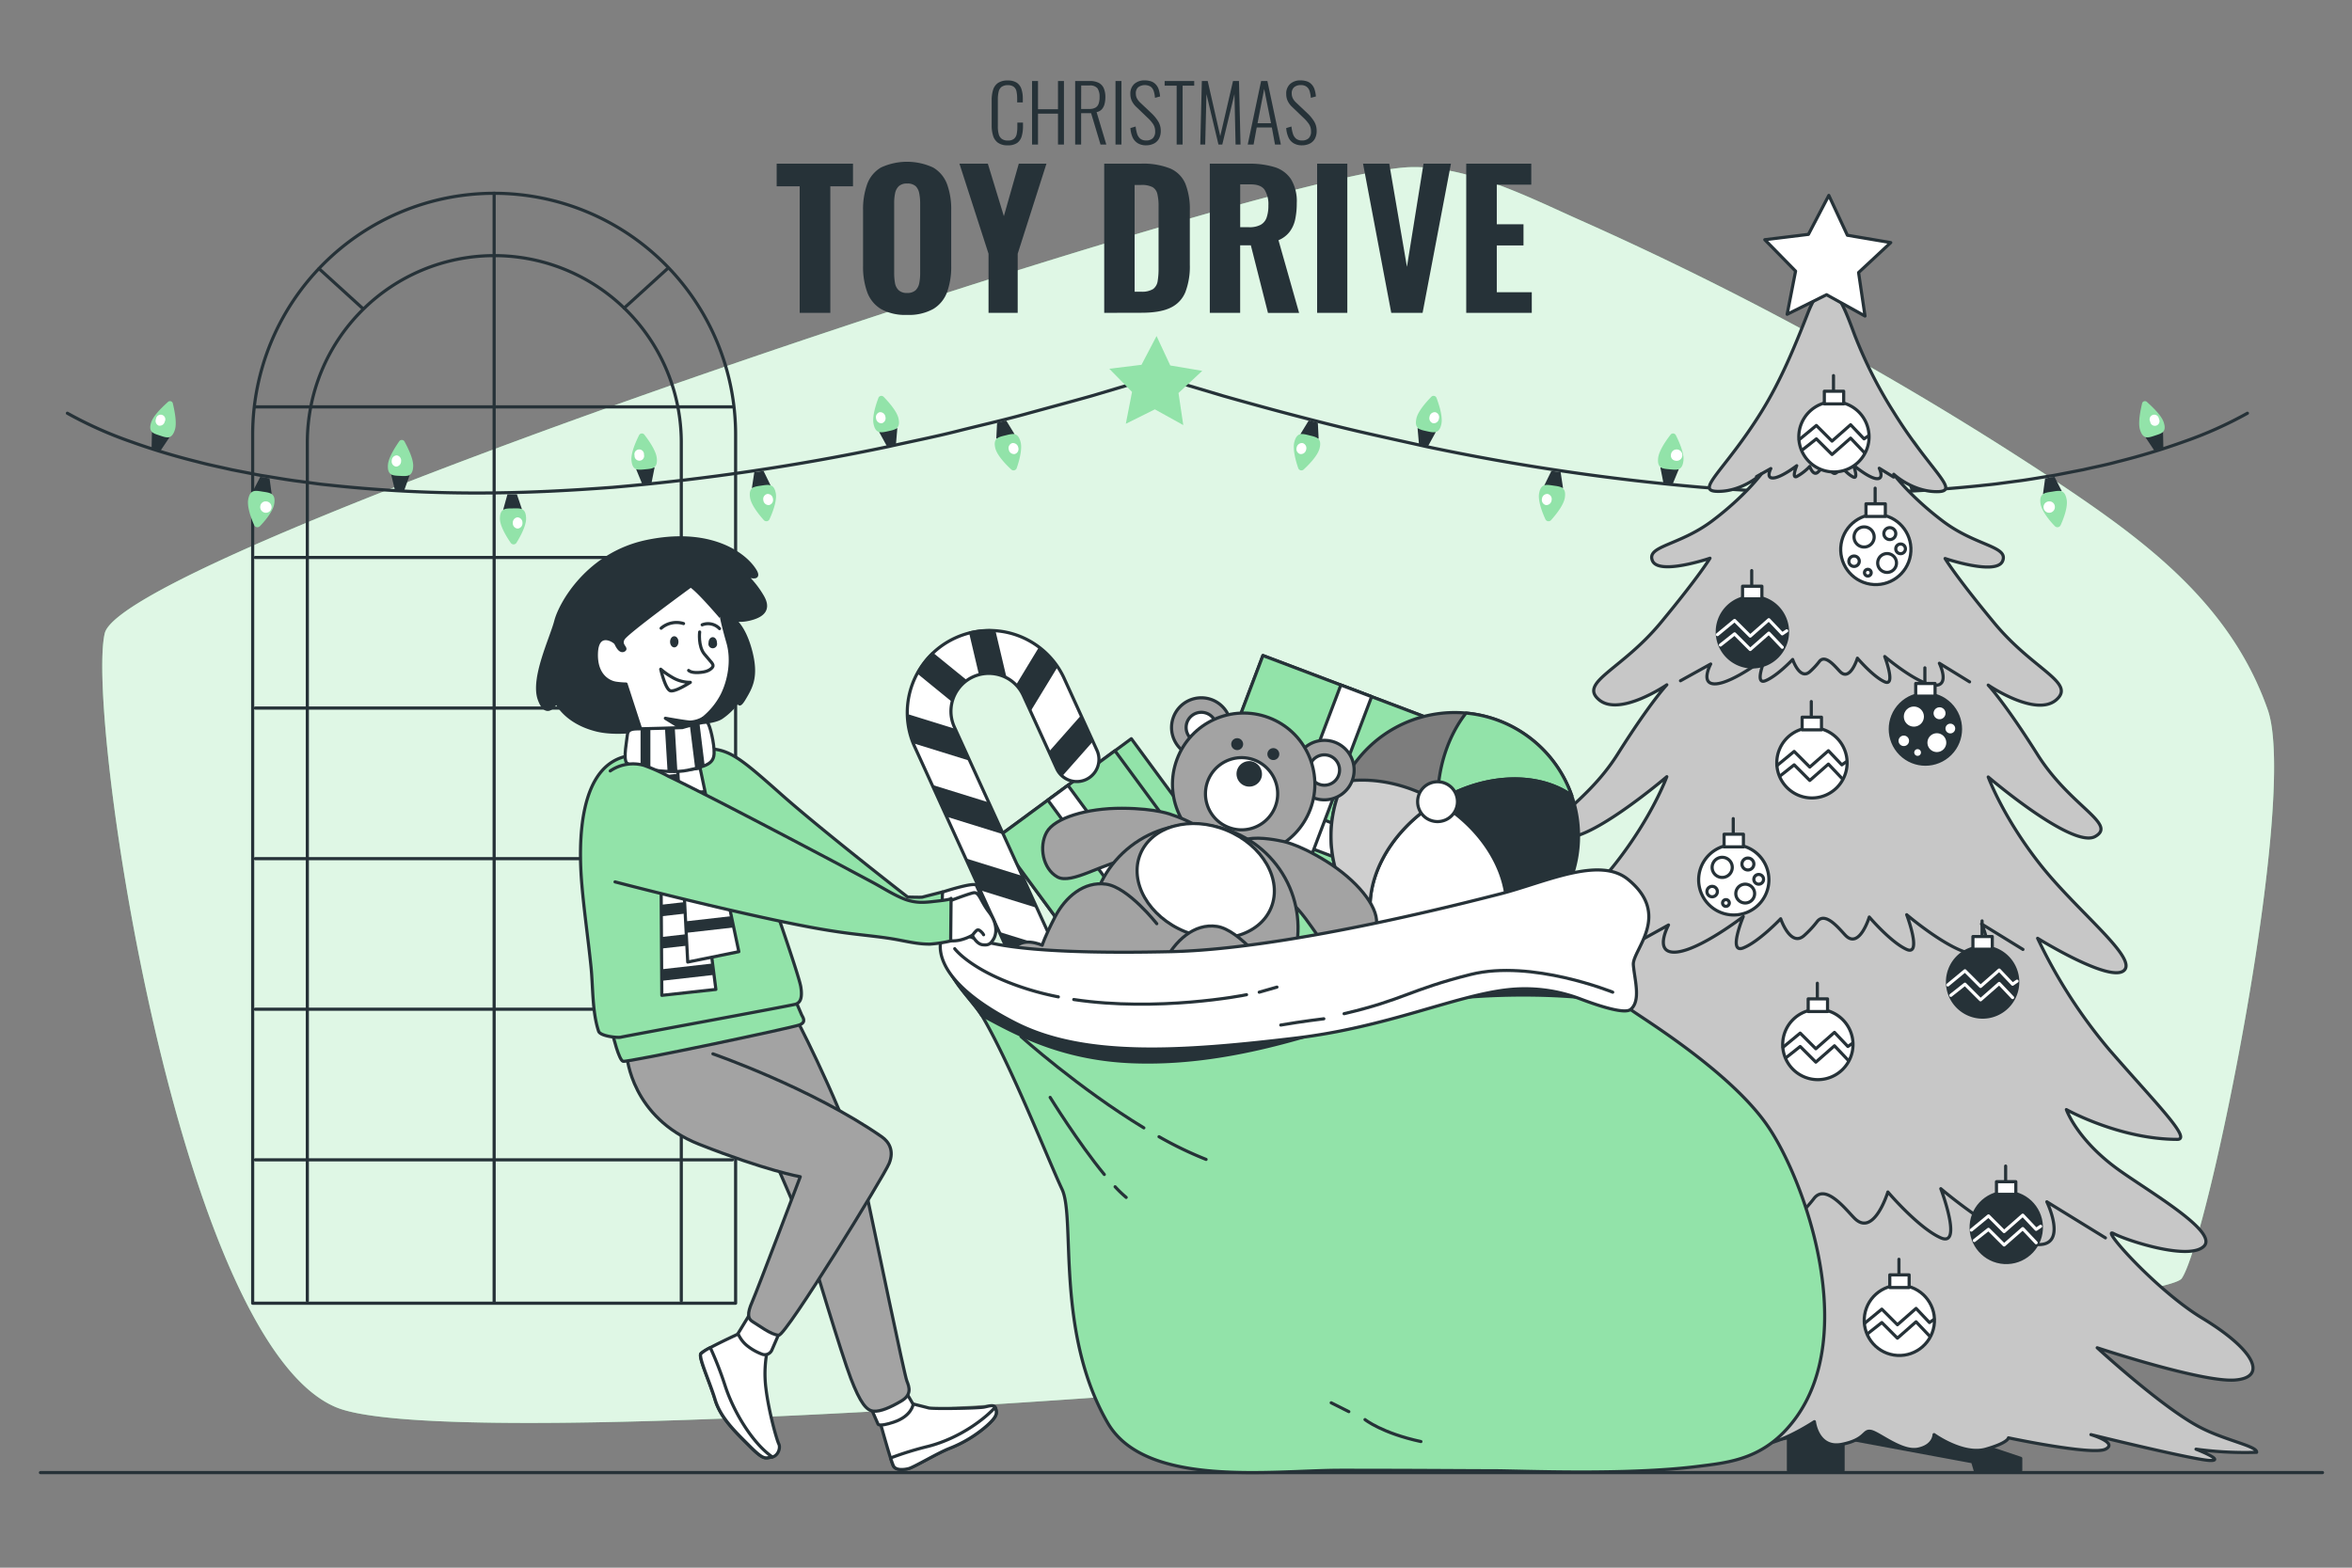 <svg xmlns="http://www.w3.org/2000/svg" viewBox="0 0 750 500"><rect x="0" y="0" width="750" height="500" fill="#808080" stroke="none"/><g id="background-simple"><path d="M680.43,171.16c-7.86-6.17-16.23-11.92-24.75-17.61A1044,1044,0,0,0,503.39,70c-16.07-7.17-35.73-17.28-53.86-16.68C403.8,54.88,39.5,176.06,33.4,202S57,428.33,107.33,448.9s580-29,588.37-41.15S733,254.56,723.13,226.36C714.8,202.64,699,185.74,680.43,171.16Z" style="fill:#92E3A9"></path><path d="M680.43,171.16c-7.86-6.17-16.23-11.92-24.75-17.61A1044,1044,0,0,0,503.39,70c-16.07-7.17-35.73-17.28-53.86-16.68C403.8,54.88,39.5,176.06,33.4,202S57,428.33,107.33,448.9s580-29,588.37-41.15S733,254.56,723.13,226.36C714.8,202.64,699,185.74,680.43,171.16Z" style="fill:#fff;opacity:0.7"></path></g><g id="Floor"><line x1="12.89" y1="469.67" x2="740.6" y2="469.67" style="fill:none;stroke:#263238;stroke-linecap:round;stroke-linejoin:round"></line></g><g id="Window"><path d="M157.57,61.65h0a77,77,0,0,1,77,77v277a0,0,0,0,1,0,0h-154a0,0,0,0,1,0,0v-277a77,77,0,0,1,77-77Z" style="fill:none;stroke:#263238;stroke-linecap:round;stroke-linejoin:round"></path><path d="M98,414.85V141.15a59.62,59.62,0,0,1,59.62-59.62h0a59.62,59.62,0,0,1,59.63,59.62v273.7" style="fill:none;stroke:#263238;stroke-linecap:round;stroke-linejoin:round"></path><line x1="157.57" y1="61.65" x2="157.57" y2="415.26" style="fill:none;stroke:#263238;stroke-linecap:round;stroke-linejoin:round"></line><line x1="81.39" y1="129.77" x2="233.55" y2="129.77" style="fill:none;stroke:#263238;stroke-linecap:round;stroke-linejoin:round"></line><line x1="81.39" y1="177.8" x2="233.55" y2="177.8" style="fill:none;stroke:#263238;stroke-linecap:round;stroke-linejoin:round"></line><line x1="81.39" y1="225.83" x2="233.55" y2="225.83" style="fill:none;stroke:#263238;stroke-linecap:round;stroke-linejoin:round"></line><line x1="81.39" y1="273.86" x2="233.55" y2="273.86" style="fill:none;stroke:#263238;stroke-linecap:round;stroke-linejoin:round"></line><line x1="81.39" y1="321.89" x2="233.55" y2="321.89" style="fill:none;stroke:#263238;stroke-linecap:round;stroke-linejoin:round"></line><line x1="81.39" y1="369.92" x2="233.55" y2="369.92" style="fill:none;stroke:#263238;stroke-linecap:round;stroke-linejoin:round"></line><line x1="101.73" y1="85.69" x2="115.53" y2="98.25" style="fill:none;stroke:#263238;stroke-linecap:round;stroke-linejoin:round"></line><line x1="212.84" y1="85.69" x2="199.04" y2="98.25" style="fill:none;stroke:#263238;stroke-linecap:round;stroke-linejoin:round"></line></g><g id="Lights"><path d="M716.65,131.8a128,128,0,0,1-20.24,9.06,214.77,214.77,0,0,1-21.25,6.42c-3.58,1-7.21,1.68-10.82,2.52l-5.45,1.06c-1.82.36-3.63.73-5.46,1-3.66.59-7.31,1.25-11,1.69l-5.51.74c-1.83.25-3.68.4-5.52.61a438.17,438.17,0,0,1-44.36,2.34c-14.82,0-29.63-.7-44.4-1.82a725.52,725.52,0,0,1-87.87-13c-7.23-1.62-14.47-3.18-21.69-4.86s-14.39-3.52-21.56-5.4-14.3-3.86-21.43-5.88l-10.65-3.17-5.34-1.58-2.68-.8-1.34-.4-.68-.2-.33-.1-.34.1-.67.2-1.34.4-2.69.8-5.33,1.58-10.65,3.17c-7.13,2-14.29,3.92-21.43,5.88s-14.38,3.59-21.56,5.4-14.46,3.24-21.69,4.86a725.82,725.82,0,0,1-87.87,13c-14.78,1.12-29.58,1.85-44.4,1.82a438.17,438.17,0,0,1-44.36-2.34c-1.84-.21-3.69-.36-5.52-.61l-5.51-.74c-3.68-.44-7.32-1.1-11-1.69-1.83-.27-3.64-.64-5.46-1l-5.45-1.06c-3.61-.84-7.25-1.55-10.82-2.52a215.77,215.77,0,0,1-21.26-6.42,128.25,128.25,0,0,1-20.23-9.06" style="fill:none;stroke:#263238;stroke-linecap:round;stroke-linejoin:round"></path><path d="M687,143.75l2.85-.91-.11-5.09c-1.86.59-3.7,1.2-5.57,1.76Z" style="fill:#263238"></path><path d="M682.38,137c1,3.26,2.66,2.63,4.77,1.93s3.88-1.07,2.79-4.3c-.77-2.26-3.75-5-5.37-6.47a.92.92,0,0,0-1.5.48C682.58,130.78,681.71,134.69,682.38,137Z" style="fill:#92E3A9"></path><path d="M685.65,134.48a1.49,1.49,0,1,0,2.78-.89,1.49,1.49,0,1,0-2.78.89Z" style="fill:#fff"></path><path d="M655.14,152.09l-3,.48-.69,5.06c2-.34,4-.62,6-1Z" style="fill:#263238"></path><path d="M659,159.28c-.62-3.35-2.42-2.81-4.7-2.46s-4.14.53-3.61,3.88c.38,2.38,3,5.52,4.6,7.15a1.13,1.13,0,0,0,1.77-.29C658,165.54,659.48,161.63,659,159.28Z" style="fill:#92E3A9"></path><path d="M655.23,161.44a1.71,1.71,0,0,0-1.85-1.52,1.81,1.81,0,1,0,1.85,1.52Z" style="fill:#fff"></path><polygon points="609.28 156.39 612.27 156.25 613.46 151.3 607.55 151.58 609.28 156.39" style="fill:#263238"></polygon><path d="M606.42,148.73c.15,3.39,2,3.16,4.21,3.05s4.07-.08,3.85-3.47c-.17-2.4-2.37-5.77-3.64-7.6a1,1,0,0,0-1.64.08C608.15,142.71,606.32,146.33,606.42,148.73Z" style="fill:#92E3A9"></path><path d="M610.28,147.09a1.7,1.7,0,0,0,1.6,1.73,1.65,1.65,0,0,0,1.39-1.88,1.7,1.7,0,0,0-1.6-1.71A1.64,1.64,0,0,0,610.28,147.09Z" style="fill:#fff"></path><path d="M576.36,157.63c-1,0-2,0-3,0l-1.63,4.82c2,.1,4,.1,6,.13Z" style="fill:#263238"></path><path d="M578.76,165.44c0-3.4-1.81-3.26-4.1-3.29s-4.14-.29-4.25,3.11c-.07,2.4,1.92,6,3.12,7.92a1.1,1.1,0,0,0,1.76,0C576.58,171.35,578.73,167.84,578.76,165.44Z" style="fill:#92E3A9"></path><path d="M574.65,166.85a1.71,1.71,0,0,0-1.51-1.83,1.67,1.67,0,0,0-1.6,1.74,1.7,1.7,0,0,0,1.51,1.85A1.68,1.68,0,0,0,574.65,166.85Z" style="fill:#fff"></path><polygon points="530.43 154.06 533.4 154.33 535.35 149.61 529.44 149.06 530.43 154.06" style="fill:#263238"></polygon><path d="M528.75,146.08c-.36,3.38,1.47,3.4,3.72,3.61s4,.52,4.35-2.86c.22-2.4-1.46-6.1-2.44-8.06a1,1,0,0,0-1.66-.15C531.37,140.36,529,143.69,528.75,146.08Z" style="fill:#92E3A9"></path><path d="M532.83,145a1.65,1.65,0,0,0,1.33,1.92,1.82,1.82,0,1,0-1.33-1.92Z" style="fill:#fff"></path><polygon points="497.66 150.63 494.7 150.2 492.45 154.8 498.42 155.67 497.66 150.63" style="fill:#263238"></polygon><path d="M499,158.69c.49-3.36-1.36-3.48-3.63-3.81s-4.06-.75-4.6,2.59c-.38,2.39,1.12,6.2,2.06,8.21a1.09,1.09,0,0,0,1.73.25C496.07,164.26,498.66,161.07,499,158.69Z" style="fill:#92E3A9"></path><path d="M494.77,159.54a1.67,1.67,0,0,0-1.26-2,1.7,1.7,0,0,0-1.81,1.55,1.67,1.67,0,0,0,1.26,2A1.71,1.71,0,0,0,494.77,159.54Z" style="fill:#fff"></path><path d="M452.47,141.62l2.92.65,2.46-4.5c-2-.36-3.88-.82-5.82-1.24Z" style="fill:#263238"></path><path d="M451.66,133.47c-.71,3.32,1.11,3.57,3.31,4.06s4,.95,4.66-2.37c.48-2.35-.79-6.2-1.56-8.26a1,1,0,0,0-1.64-.36C454.89,128.11,452.17,131.12,451.66,133.47Z" style="fill:#92E3A9"></path><path d="M455.85,132.91A1.68,1.68,0,0,0,457,135a1.7,1.7,0,0,0,1.85-1.47,1.65,1.65,0,0,0-1.12-2.05A1.67,1.67,0,0,0,455.85,132.91Z" style="fill:#fff"></path><polygon points="420.23 134.84 417.32 134.12 414.65 138.49 420.49 139.94 420.23 134.84" style="fill:#263238"></polygon><path d="M420.78,143c.82-3.3-1-3.59-3.23-4.14s-4-1.14-4.82,2.15c-.6,2.32.53,6.24,1.26,8.34a1.07,1.07,0,0,0,1.69.42C417.33,148.26,420.2,145.33,420.78,143Z" style="fill:#92E3A9"></path><path d="M416.49,143.44a1.67,1.67,0,0,0-1.06-2.11,1.69,1.69,0,0,0-1.94,1.36,1.66,1.66,0,0,0,1.06,2.11A1.68,1.68,0,0,0,416.49,143.44Z" style="fill:#fff"></path><path d="M51.18,143.75l-2.84-.91.11-5.09c1.86.59,3.7,1.2,5.57,1.76Z" style="fill:#263238"></path><path d="M55.79,137c-1,3.26-2.66,2.63-4.76,1.93s-3.88-1.07-2.79-4.3c.77-2.26,3.74-5,5.36-6.47a.93.93,0,0,1,1.51.48C55.6,130.78,56.47,134.69,55.79,137Z" style="fill:#92E3A9"></path><path d="M52.53,134.48a1.64,1.64,0,0,1-1.94,1.26,1.62,1.62,0,0,1-.84-2.15,1.49,1.49,0,1,1,2.78.89Z" style="fill:#fff"></path><path d="M83,152.09l2.95.48.69,5.06c-2-.34-4-.62-6-1Z" style="fill:#263238"></path><path d="M79.15,159.28c.62-3.35,2.42-2.81,4.7-2.46s4.14.53,3.6,3.88c-.37,2.38-3,5.52-4.6,7.15a1.12,1.12,0,0,1-1.76-.29C80.15,165.54,78.7,161.63,79.15,159.28Z" style="fill:#92E3A9"></path><path d="M83,161.44a1.71,1.71,0,0,1,1.85-1.52A1.81,1.81,0,1,1,83,161.44Z" style="fill:#fff"></path><polygon points="128.9 156.39 125.91 156.25 124.72 151.3 130.62 151.58 128.9 156.39" style="fill:#263238"></polygon><path d="M131.76,148.73c-.16,3.39-2,3.16-4.21,3.05s-4.07-.08-3.85-3.47c.16-2.4,2.37-5.77,3.63-7.6a1,1,0,0,1,1.65.08C130,142.71,131.86,146.33,131.76,148.73Z" style="fill:#92E3A9"></path><path d="M127.9,147.09a1.7,1.7,0,0,1-1.6,1.73,1.65,1.65,0,0,1-1.39-1.88,1.7,1.7,0,0,1,1.6-1.71A1.65,1.65,0,0,1,127.9,147.09Z" style="fill:#fff"></path><path d="M161.82,157.63c1,0,2,0,3,0l1.63,4.82c-2,.1-4,.1-6,.13Z" style="fill:#263238"></path><path d="M159.41,165.44c0-3.4,1.82-3.26,4.11-3.29s4.14-.29,4.24,3.11c.08,2.4-1.91,6-3.11,7.92a1.1,1.1,0,0,1-1.76,0C161.6,171.35,159.44,167.84,159.41,165.44Z" style="fill:#92E3A9"></path><path d="M163.53,166.85A1.7,1.7,0,0,1,165,165a1.67,1.67,0,0,1,1.6,1.74,1.71,1.71,0,0,1-1.51,1.85A1.68,1.68,0,0,1,163.53,166.85Z" style="fill:#fff"></path><polygon points="207.75 154.06 204.77 154.33 202.83 149.61 208.74 149.06 207.75 154.06" style="fill:#263238"></polygon><path d="M209.43,146.08c.36,3.38-1.47,3.4-3.72,3.61s-4.05.52-4.35-2.86c-.22-2.4,1.46-6.1,2.44-8.06a1,1,0,0,1,1.66-.15C206.81,140.36,209.18,143.69,209.43,146.08Z" style="fill:#92E3A9"></path><path d="M205.35,145a1.53,1.53,0,1,1-3,.28,1.53,1.53,0,1,1,3-.28Z" style="fill:#fff"></path><polygon points="240.52 150.63 243.48 150.2 245.72 154.8 239.76 155.67 240.52 150.63" style="fill:#263238"></polygon><path d="M239.17,158.69c-.49-3.36,1.36-3.48,3.62-3.81s4.07-.75,4.61,2.59c.38,2.39-1.13,6.2-2.06,8.21a1.09,1.09,0,0,1-1.73.25C242.1,164.26,239.52,161.07,239.17,158.69Z" style="fill:#92E3A9"></path><path d="M243.41,159.54a1.66,1.66,0,0,1,1.26-2,1.71,1.71,0,0,1,1.81,1.55,1.67,1.67,0,0,1-1.26,2A1.71,1.71,0,0,1,243.41,159.54Z" style="fill:#fff"></path><path d="M285.71,141.62l-2.92.65-2.46-4.5c1.95-.36,3.88-.82,5.81-1.24Z" style="fill:#263238"></path><path d="M286.51,133.47c.72,3.32-1.1,3.57-3.3,4.06s-4,.95-4.66-2.37c-.48-2.35.79-6.2,1.56-8.26a1,1,0,0,1,1.64-.36C283.28,128.11,286,131.12,286.51,133.47Z" style="fill:#92E3A9"></path><path d="M282.33,132.91a1.68,1.68,0,0,1-1.11,2.08,1.7,1.7,0,0,1-1.85-1.47,1.65,1.65,0,0,1,1.12-2.05A1.67,1.67,0,0,1,282.33,132.91Z" style="fill:#fff"></path><polygon points="317.95 134.84 320.86 134.12 323.53 138.49 317.69 139.94 317.95 134.84" style="fill:#263238"></polygon><path d="M317.4,143c-.82-3.3,1-3.59,3.22-4.14s4-1.14,4.83,2.15c.6,2.32-.53,6.24-1.26,8.34a1.07,1.07,0,0,1-1.69.42C320.85,148.26,318,145.33,317.4,143Z" style="fill:#92E3A9"></path><path d="M321.69,143.44a1.67,1.67,0,0,1,1.05-2.11,1.7,1.7,0,0,1,1.95,1.36,1.66,1.66,0,0,1-1.06,2.11A1.68,1.68,0,0,1,321.69,143.44Z" style="fill:#fff"></path><polygon points="383.37 118.28 375.8 125.34 377.32 135.58 368.26 130.56 359 135.16 360.98 125 353.73 117.61 364 116.35 368.8 107.18 373.17 116.56 383.37 118.28" style="fill:#92E3A9"></polygon></g><g id="Tree"><polygon points="592.07 447.63 579.59 445.62 579.59 445.44 579.03 445.53 578.48 445.44 578.48 445.62 565.92 447.63 513.3 465.13 513.3 468.93 527.92 468.93 528.73 466.22 570.29 458.56 570.29 468.93 578.48 468.93 579.59 468.93 587.72 468.93 587.72 458.56 629.04 466.22 629.84 468.93 644.37 468.93 644.37 465.13 592.07 447.63" style="fill:#263238;stroke:#263238;stroke-linecap:round;stroke-linejoin:round"></polygon><path d="M452.88,440.21c10.49.8,43.91-10.29,43.91-10.29S481.35,444.11,469.46,452l.8-.12s-1,.54-2.62,1.29c-1.27.8-2.49,1.5-3.62,2.09a92.32,92.32,0,0,1-12.19,4.82c2.25,1.23,8.07,2.43,12.76,2.12,7.74-.52,21.66-3.61,21.66-3.61s-10.83,4.12,2.06,3.61,26.3-5.16,27.85-6.19-9.8,6.7,1.54,6.19,37.65-9.28,39.19-9.8-1,9.28,5.68,8.25,16-7.22,16-7.22,1,8.77,8.77,7.22,6.7-4.64,9.28-4.12,9.8,6.7,14.95,5.67,5.16-4.64,5.16-4.64,9.28,6.7,16.5,4.64,7.22-3.61,7.22-3.61,26.81,5.67,30.94,3.61-4.64-4.64-4.64-4.64,33.51,8.25,38.16,8.25-4.65-3.61-4.65-3.61a115.63,115.63,0,0,0,19.33,1c.22-2-10-3.76-18.08-8-11.9-6.15-32.76-25.34-32.76-25.34s33.42,11.09,43.9,10.29,6.55-9.5-10.48-19.79c-14.48-8.75-32.77-29.3-28.18-26.92s24.25,8.71,28.83,4-17.95-17.61-27.52-24.55c-13.1-9.5-16.38-19-16.38-19s17,9.5,35.38,9.5c4.77,0-7.2-11.88-21.62-28.5a163.74,163.74,0,0,1-22.93-35.63s22.93,14.25,27.52,10.29-15.07-19-26.87-34.05S634,247.81,634,247.81s26.86,23,34.07,19-7.86-9.5-18.34-26.13S634,218.51,634,218.51s15.07,10.3,21.62,4.76-7.21-9.51-19.66-24.55-15.72-20.59-15.72-20.59,16.38,5.55,18.35.8-8.52-4.76-19-12.67-15.72-15-15.72-15,5.89,5.55,13.76,5.55-2-6.34-13.77-25.35a141.72,141.72,0,0,1-12.5-24.75C587.9,97.47,583,83.13,576.43,100c-4.34,11.08-8.62,21.46-14.77,31.38-11.8,19-21.63,25.34-13.76,25.34s13.76-5.55,13.76-5.55-5.25,7.13-15.73,15-21,7.91-19,12.67,18.35-.8,18.35-.8-3.28,5.55-15.73,20.59-26.21,19-19.66,24.55,21.62-4.76,21.62-4.76-5.24,5.55-15.72,22.17-25.56,22.17-18.35,26.13,34.07-19,34.07-19-4.58,12.67-16.38,27.71-31.45,30.09-26.86,34.05,27.52-10.29,27.52-10.29a164,164,0,0,1-22.94,35.63c-14.41,16.62-26.39,28.5-21.62,28.5,18.35,0,35.38-9.5,35.38-9.5s-3.27,9.5-16.38,19c-9.57,6.94-32.11,19.8-27.52,24.55s24.25-1.59,28.83-4-13.7,18.17-28.17,26.92C446.33,430.71,442.4,439.42,452.88,440.21Z" style="fill:#c7c7c7;stroke:#263238;stroke-linecap:round;stroke-linejoin:round"></path><path d="M628.05,217.47l-9.63-5.93s3.67,7.54-1.83,7S601,209.39,601,209.39s3.67,9.69,0,8.08-8.71-7.55-8.71-7.55-2.3,7.55-5.51,4.31c-1.42-1.43-4.71-5.74-6.64-3.24a23.38,23.38,0,0,1-3,3.22c-3.21,2.91-5.5-3.88-5.5-3.88s-5,5.33-8.71,6.79,0-7.27,0-7.27-10.09,7.75-15.59,8.24-1.84-6.31-1.84-6.31l-9.63,5.34" style="fill:none;stroke:#263238;stroke-linecap:round;stroke-linejoin:round"></path><path d="M603.82,152.15l-4.57-2.81s1.74,3.57-.87,3.32-7.39-4.34-7.39-4.34,1.74,4.59,0,3.83-4.13-3.58-4.13-3.58-1.09,3.58-2.61,2.05c-.68-.68-2.24-2.73-3.15-1.54a10.79,10.79,0,0,1-1.42,1.52c-1.52,1.38-2.6-1.84-2.6-1.84a16.47,16.47,0,0,1-4.14,3.22c-1.74.69,0-3.45,0-3.45s-4.78,3.68-7.39,3.91-.87-3-.87-3L560.12,152" style="fill:none;stroke:#263238;stroke-linecap:round;stroke-linejoin:round"></path><path d="M645.07,302.81l-13.19-8.12s5,10.33-2.51,9.59S608,291.74,608,291.74s5,13.28,0,11.07-11.93-10.33-11.93-10.33-3.13,10.33-7.53,5.9c-1.95-2-6.46-7.87-9.1-4.44a32.17,32.17,0,0,1-4.09,4.4c-4.39,4-7.53-5.31-7.53-5.31s-6.91,7.31-11.93,9.3,0-10,0-10S542.1,303,534.56,303.65s-2.51-8.63-2.51-8.63l-13.19,7.31" style="fill:none;stroke:#263238;stroke-linecap:round;stroke-linejoin:round"></path><path d="M671.37,394.8l-18.68-11.5s7.11,14.63-3.56,13.59-30.25-17.77-30.25-17.77,7.12,18.81,0,15.68S602,380.17,602,380.17s-4.45,14.63-10.67,8.36c-2.77-2.79-9.15-11.15-12.89-6.29a46.29,46.29,0,0,1-5.79,6.24C566.4,394.12,562,381,562,381s-9.78,10.34-16.9,13.16,0-14.1,0-14.1-19.57,15-30.24,16-3.56-12.22-3.56-12.22l-18.68,10.34" style="fill:none;stroke:#263238;stroke-linecap:round;stroke-linejoin:round"></path><polygon points="602.92 77.37 592.66 86.93 594.71 100.8 582.45 94 569.88 100.24 572.57 86.47 562.75 76.45 576.67 74.75 583.17 62.32 589.09 75.03 602.92 77.37" style="fill:#fff;stroke:#263238;stroke-linecap:round;stroke-linejoin:round"></polygon><path d="M570,201.51a11.2,11.2,0,1,1-11.2-11.2A11.19,11.19,0,0,1,570,201.51Z" style="fill:#263238;stroke:#263238;stroke-linecap:round;stroke-linejoin:round"></path><rect x="555.66" y="186.97" width="6.17" height="4.04" style="fill:#fff;stroke:#263238;stroke-linecap:round;stroke-linejoin:round"></rect><line x1="558.58" y1="186.73" x2="558.58" y2="181.98" style="fill:none;stroke:#263238;stroke-linecap:round;stroke-linejoin:round"></line><polyline points="547.66 202.4 553.12 197.89 558.11 202.88 564.04 197.65 568.32 202.16 569.74 201.2" style="fill:none;stroke:#fff;stroke-linecap:round;stroke-linejoin:round"></polyline><polyline points="548.61 205.73 553.12 202.16 558.11 207.15 564.04 201.93 568.32 206.44" style="fill:none;stroke:#fff;stroke-linecap:round;stroke-linejoin:round"></polyline><circle cx="639.71" cy="391.43" r="11.2" transform="translate(151.18 960.46) rotate(-80.81)" style="fill:#263238;stroke:#263238;stroke-linecap:round;stroke-linejoin:round"></circle><rect x="636.63" y="376.89" width="6.17" height="4.04" style="fill:#fff;stroke:#263238;stroke-linecap:round;stroke-linejoin:round"></rect><line x1="639.55" y1="376.65" x2="639.55" y2="371.9" style="fill:none;stroke:#263238;stroke-linecap:round;stroke-linejoin:round"></line><polyline points="628.62 392.32 634.08 387.81 639.07 392.8 645.01 387.57 649.28 392.09 650.7 391.12" style="fill:none;stroke:#fff;stroke-linecap:round;stroke-linejoin:round"></polyline><polyline points="629.57 395.65 634.08 392.09 639.07 397.07 645.01 391.85 649.28 396.36" style="fill:none;stroke:#fff;stroke-linecap:round;stroke-linejoin:round"></polyline><path d="M643.41,313.25A11.2,11.2,0,1,1,632.21,302,11.21,11.21,0,0,1,643.41,313.25Z" style="fill:#263238;stroke:#263238;stroke-linecap:round;stroke-linejoin:round"></path><rect x="629.12" y="298.7" width="6.17" height="4.04" style="fill:#fff;stroke:#263238;stroke-linecap:round;stroke-linejoin:round"></rect><line x1="632.04" y1="298.46" x2="632.04" y2="293.71" style="fill:none;stroke:#263238;stroke-linecap:round;stroke-linejoin:round"></line><polyline points="621.12 314.14 626.58 309.62 631.56 314.61 637.5 309.39 641.77 313.9 643.19 312.93" style="fill:none;stroke:#fff;stroke-linecap:round;stroke-linejoin:round"></polyline><polyline points="622.07 317.46 626.58 313.9 631.56 318.88 637.5 313.66 641.77 318.17" style="fill:none;stroke:#fff;stroke-linecap:round;stroke-linejoin:round"></polyline><path d="M596,139.32a11.2,11.2,0,1,1-11.2-11.2A11.19,11.19,0,0,1,596,139.32Z" style="fill:#fff;stroke:#263238;stroke-linecap:round;stroke-linejoin:round"></path><rect x="581.74" y="124.78" width="6.17" height="4.04" style="fill:#fff;stroke:#263238;stroke-linecap:round;stroke-linejoin:round"></rect><line x1="584.66" y1="124.54" x2="584.66" y2="119.79" style="fill:none;stroke:#263238;stroke-linecap:round;stroke-linejoin:round"></line><polyline points="573.74 140.21 579.2 135.7 584.19 140.69 590.12 135.46 594.4 139.97 595.82 139.01" style="fill:none;stroke:#263238;stroke-linecap:round;stroke-linejoin:round"></polyline><polyline points="574.69 143.53 579.2 139.97 584.19 144.96 590.12 139.74 594.4 144.25" style="fill:none;stroke:#263238;stroke-linecap:round;stroke-linejoin:round"></polyline><path d="M590.88,333.12a11.21,11.21,0,1,1-11.2-11.2A11.21,11.21,0,0,1,590.88,333.12Z" style="fill:#fff;stroke:#263238;stroke-linecap:round;stroke-linejoin:round"></path><rect x="576.59" y="318.58" width="6.17" height="4.04" style="fill:#fff;stroke:#263238;stroke-linecap:round;stroke-linejoin:round"></rect><line x1="579.51" y1="318.34" x2="579.51" y2="313.59" style="fill:none;stroke:#263238;stroke-linecap:round;stroke-linejoin:round"></line><polyline points="568.58 334.01 574.04 329.5 579.03 334.49 584.97 329.26 589.24 333.77 590.66 332.81" style="fill:none;stroke:#263238;stroke-linecap:round;stroke-linejoin:round"></polyline><polyline points="569.53 337.34 574.04 333.77 579.03 338.76 584.97 333.54 589.24 338.05" style="fill:none;stroke:#263238;stroke-linecap:round;stroke-linejoin:round"></polyline><path d="M589,243.29a11.21,11.21,0,1,1-11.2-11.21A11.21,11.21,0,0,1,589,243.29Z" style="fill:#fff;stroke:#263238;stroke-linecap:round;stroke-linejoin:round"></path><rect x="574.66" y="228.74" width="6.17" height="4.04" style="fill:#fff;stroke:#263238;stroke-linecap:round;stroke-linejoin:round"></rect><line x1="577.58" y1="228.5" x2="577.58" y2="223.75" style="fill:none;stroke:#263238;stroke-linecap:round;stroke-linejoin:round"></line><polyline points="566.65 244.17 572.12 239.66 577.1 244.65 583.04 239.43 587.31 243.94 588.73 242.97" style="fill:none;stroke:#263238;stroke-linecap:round;stroke-linejoin:round"></polyline><polyline points="567.61 247.5 572.12 243.94 577.1 248.92 583.04 243.7 587.31 248.21" style="fill:none;stroke:#263238;stroke-linecap:round;stroke-linejoin:round"></polyline><circle cx="517.76" cy="410.81" r="11.2" style="fill:#fff;stroke:#263238;stroke-linecap:round;stroke-linejoin:round"></circle><rect x="514.67" y="396.27" width="6.17" height="4.04" style="fill:#fff;stroke:#263238;stroke-linecap:round;stroke-linejoin:round"></rect><line x1="517.59" y1="396.03" x2="517.59" y2="391.28" style="fill:none;stroke:#263238;stroke-linecap:round;stroke-linejoin:round"></line><polyline points="506.67 411.7 512.13 407.19 517.12 412.18 523.05 406.95 527.33 411.47 528.75 410.5" style="fill:none;stroke:#263238;stroke-linecap:round;stroke-linejoin:round"></polyline><polyline points="507.62 415.03 512.13 411.47 517.12 416.45 523.05 411.23 527.33 415.74" style="fill:none;stroke:#263238;stroke-linecap:round;stroke-linejoin:round"></polyline><circle cx="605.7" cy="421.16" r="11.2" transform="translate(95.49 954.01) rotate(-81.06)" style="fill:#fff;stroke:#263238;stroke-linecap:round;stroke-linejoin:round"></circle><rect x="602.61" y="406.61" width="6.17" height="4.04" style="fill:#fff;stroke:#263238;stroke-linecap:round;stroke-linejoin:round"></rect><line x1="605.53" y1="406.38" x2="605.53" y2="401.63" style="fill:none;stroke:#263238;stroke-linecap:round;stroke-linejoin:round"></line><polyline points="594.6 422.05 600.07 417.54 605.05 422.52 610.99 417.3 615.26 421.81 616.68 420.84" style="fill:none;stroke:#263238;stroke-linecap:round;stroke-linejoin:round"></polyline><polyline points="595.55 425.37 600.07 421.81 605.05 426.8 610.99 421.57 615.26 426.08" style="fill:none;stroke:#263238;stroke-linecap:round;stroke-linejoin:round"></polyline><path d="M577.41,403.44a11.2,11.2,0,1,1-11.2-11.2A11.2,11.2,0,0,1,577.41,403.44Z" style="fill:#263238;stroke:#263238;stroke-linecap:round;stroke-linejoin:round"></path><rect x="563.13" y="388.9" width="6.17" height="4.04" style="fill:#fff;stroke:#263238;stroke-linecap:round;stroke-linejoin:round"></rect><line x1="566.04" y1="388.66" x2="566.04" y2="383.91" style="fill:none;stroke:#263238;stroke-linecap:round;stroke-linejoin:round"></line><path d="M565.74,399.47a3.21,3.21,0,1,1-3.21-3.21A3.21,3.21,0,0,1,565.74,399.47Z" style="fill:#fff"></path><path d="M572.62,398.4a1.9,1.9,0,1,1-1.9-1.9A1.9,1.9,0,0,1,572.62,398.4Z" style="fill:#fff"></path><circle cx="559.33" cy="407.18" r="1.66" style="fill:#fff"></circle><path d="M572.86,407.78a3,3,0,1,1-3-3A3,3,0,0,1,572.86,407.78Z" style="fill:#fff"></path><path d="M564.79,410.86a1.07,1.07,0,1,1-1.07-1.07A1.07,1.07,0,0,1,564.79,410.86Z" style="fill:#fff"></path><path d="M575.71,403.26a1.55,1.55,0,1,1-1.54-1.54A1.54,1.54,0,0,1,575.71,403.26Z" style="fill:#fff"></path><circle cx="598.11" cy="175.23" r="11.2" transform="translate(329.65 737.7) rotate(-80.81)" style="fill:#fff;stroke:#263238;stroke-linecap:round;stroke-linejoin:round"></circle><rect x="595.02" y="160.69" width="6.17" height="4.04" style="fill:#fff;stroke:#263238;stroke-linecap:round;stroke-linejoin:round"></rect><line x1="597.94" y1="160.45" x2="597.94" y2="155.7" style="fill:none;stroke:#263238;stroke-linecap:round;stroke-linejoin:round"></line><path d="M597.63,171.25a3.21,3.21,0,1,1-3.2-3.2A3.21,3.21,0,0,1,597.63,171.25Z" style="fill:none;stroke:#263238;stroke-linecap:round;stroke-linejoin:round"></path><path d="M604.52,170.19a1.9,1.9,0,1,1-1.9-1.9A1.91,1.91,0,0,1,604.52,170.19Z" style="fill:none;stroke:#263238;stroke-linecap:round;stroke-linejoin:round"></path><path d="M592.88,179a1.66,1.66,0,1,1-1.66-1.66A1.66,1.66,0,0,1,592.88,179Z" style="fill:none;stroke:#263238;stroke-linecap:round;stroke-linejoin:round"></path><path d="M604.75,179.56a3,3,0,1,1-3-3A3,3,0,0,1,604.75,179.56Z" style="fill:none;stroke:#263238;stroke-linecap:round;stroke-linejoin:round"></path><path d="M596.68,182.65a1.07,1.07,0,1,1-1.07-1.07A1.07,1.07,0,0,1,596.68,182.65Z" style="fill:none;stroke:#263238;stroke-linecap:round;stroke-linejoin:round"></path><path d="M607.6,175.05a1.54,1.54,0,1,1-1.54-1.54A1.54,1.54,0,0,1,607.6,175.05Z" style="fill:none;stroke:#263238;stroke-linecap:round;stroke-linejoin:round"></path><path d="M564.06,280.62a11.2,11.2,0,1,1-11.2-11.2A11.19,11.19,0,0,1,564.06,280.62Z" style="fill:#fff;stroke:#263238;stroke-linecap:round;stroke-linejoin:round"></path><rect x="549.77" y="266.07" width="6.17" height="4.04" style="fill:#fff;stroke:#263238;stroke-linecap:round;stroke-linejoin:round"></rect><line x1="552.69" y1="265.84" x2="552.69" y2="261.09" style="fill:none;stroke:#263238;stroke-linecap:round;stroke-linejoin:round"></line><path d="M552.38,276.64a3.21,3.21,0,1,1-3.2-3.21A3.21,3.21,0,0,1,552.38,276.64Z" style="fill:none;stroke:#263238;stroke-linecap:round;stroke-linejoin:round"></path><path d="M559.27,275.57a1.9,1.9,0,1,1-1.9-1.9A1.9,1.9,0,0,1,559.27,275.57Z" style="fill:none;stroke:#263238;stroke-linecap:round;stroke-linejoin:round"></path><path d="M547.63,284.36A1.66,1.66,0,1,1,546,282.7,1.66,1.66,0,0,1,547.63,284.36Z" style="fill:none;stroke:#263238;stroke-linecap:round;stroke-linejoin:round"></path><path d="M559.51,285a3,3,0,1,1-3-3A3,3,0,0,1,559.51,285Z" style="fill:none;stroke:#263238;stroke-linecap:round;stroke-linejoin:round"></path><path d="M551.43,288a1.07,1.07,0,1,1-1.06-1.07A1.06,1.06,0,0,1,551.43,288Z" style="fill:none;stroke:#263238;stroke-linecap:round;stroke-linejoin:round"></path><path d="M562.36,280.44a1.55,1.55,0,1,1-1.55-1.54A1.54,1.54,0,0,1,562.36,280.44Z" style="fill:none;stroke:#263238;stroke-linecap:round;stroke-linejoin:round"></path><circle cx="528.43" cy="355.14" r="11.2" style="fill:#263238;stroke:#263238;stroke-linecap:round;stroke-linejoin:round"></circle><rect x="525.34" y="340.59" width="6.17" height="4.04" style="fill:#fff;stroke:#263238;stroke-linecap:round;stroke-linejoin:round"></rect><line x1="528.26" y1="340.36" x2="528.26" y2="335.61" style="fill:none;stroke:#263238;stroke-linecap:round;stroke-linejoin:round"></line><path d="M528,351.16a3.21,3.21,0,1,1-3.2-3.21A3.21,3.21,0,0,1,528,351.16Z" style="fill:#fff"></path><path d="M534.84,350.09a1.9,1.9,0,1,1-1.9-1.9A1.9,1.9,0,0,1,534.84,350.09Z" style="fill:#fff"></path><path d="M523.2,358.88a1.66,1.66,0,1,1-1.66-1.67A1.66,1.66,0,0,1,523.2,358.88Z" style="fill:#fff"></path><path d="M535.08,359.47a3,3,0,1,1-3-3A3,3,0,0,1,535.08,359.47Z" style="fill:#fff"></path><path d="M527,362.56a1.07,1.07,0,1,1-1.07-1.07A1.07,1.07,0,0,1,527,362.56Z" style="fill:#fff"></path><circle cx="536.38" cy="354.96" r="1.54" style="fill:#fff"></circle><circle cx="613.97" cy="232.53" r="11.2" transform="translate(15.4 502.25) rotate(-45)" style="fill:#263238;stroke:#263238;stroke-linecap:round;stroke-linejoin:round"></circle><rect x="610.88" y="217.99" width="6.17" height="4.04" style="fill:#fff;stroke:#263238;stroke-linecap:round;stroke-linejoin:round"></rect><line x1="613.8" y1="217.75" x2="613.8" y2="213" style="fill:none;stroke:#263238;stroke-linecap:round;stroke-linejoin:round"></line><circle cx="610.29" cy="228.55" r="3.21" style="fill:#fff"></circle><path d="M620.38,227.48a1.9,1.9,0,1,1-1.9-1.89A1.9,1.9,0,0,1,620.38,227.48Z" style="fill:#fff"></path><path d="M608.75,236.27a1.67,1.67,0,1,1-1.66-1.66A1.66,1.66,0,0,1,608.75,236.27Z" style="fill:#fff"></path><path d="M620.62,236.86a3,3,0,1,1-3-3A3,3,0,0,1,620.62,236.86Z" style="fill:#fff"></path><path d="M612.55,240a1.07,1.07,0,1,1-1.07-1.07A1.07,1.07,0,0,1,612.55,240Z" style="fill:#fff"></path><path d="M623.47,232.35a1.55,1.55,0,1,1-1.54-1.54A1.54,1.54,0,0,1,623.47,232.35Z" style="fill:#fff"></path></g><g id="Bag"><rect x="333.91" y="244.43" width="53.18" height="71.42" transform="translate(-95.89 268.17) rotate(-36.35)" style="fill:#92E3A9;stroke:#263238;stroke-linecap:round;stroke-linejoin:round"></rect><rect x="334.54" y="246.35" width="46.7" height="71.42" transform="translate(-97.54 267) rotate(-36.35)" style="fill:#92E3A9;stroke:#263238;stroke-linecap:round;stroke-linejoin:round"></rect><rect x="333.91" y="276.38" width="53.18" height="7.51" transform="translate(-95.89 268.17) rotate(-36.35)" style="fill:#fff;stroke:#263238;stroke-linecap:round;stroke-linejoin:round"></rect><rect x="376.07" y="262.55" width="6.48" height="7.51" transform="translate(-84.03 276.62) rotate(-36.35)" style="fill:#fff;stroke:#263238;stroke-linecap:round;stroke-linejoin:round"></rect><rect x="354.53" y="245.9" width="7.95" height="71.42" transform="translate(-97.15 267.28) rotate(-36.35)" style="fill:#fff;stroke:#263238;stroke-linecap:round;stroke-linejoin:round"></rect><path d="M350,349a7.08,7.08,0,0,1-9.36-3.5L291.48,237.74A26.21,26.21,0,0,1,339.17,216l10.62,23.28a7.06,7.06,0,0,1-12.85,5.86l-10.62-23.28a12.08,12.08,0,1,0-22,10l49.16,107.79A7.07,7.07,0,0,1,350,349Z" style="fill:#fff;stroke:#263238;stroke-linecap:round;stroke-linejoin:round"></path><path d="M309.24,242.64l-4.64-10.18-15.47-4.8a26,26,0,0,0,2.05,9.38Z" style="fill:#263238"></path><path d="M303.62,223.89a12.08,12.08,0,0,1,4.74-6.9l-11.15-9.07a26.43,26.43,0,0,0-5,6.67Z" style="fill:#263238"></path><path d="M308.93,201.45l3.24,13.76a12.08,12.08,0,0,1,8.81,1l-3.65-15.46A26,26,0,0,0,308.93,201.45Z" style="fill:#263238"></path><path d="M337.31,212.6a26.07,26.07,0,0,0-5.88-6.4L324,218.45a11.89,11.89,0,0,1,2.34,3.4l2.29,5Z" style="fill:#263238"></path><polygon points="347.39 326.29 329.3 320.67 333.95 330.85 352.03 336.46 347.39 326.29" style="fill:#263238"></polygon><polygon points="301.85 260.48 319.94 266.1 315.29 255.92 297.21 250.31 301.85 260.48" style="fill:#263238"></polygon><path d="M344.72,228.15l-10.24,11.6,2.46,5.38a6.9,6.9,0,0,0,1.8,2.4l9.77-11.06Z" style="fill:#263238"></path><polygon points="323.25 307.4 341.33 313.01 336.69 302.83 318.61 297.22 323.25 307.4" style="fill:#263238"></polygon><polygon points="312.55 283.94 330.63 289.55 325.99 279.37 307.91 273.76 312.55 283.94" style="fill:#263238"></polygon><rect x="383.78" y="218.44" width="70.16" height="94.23" transform="translate(121.17 -131.11) rotate(20.74)" style="fill:#92E3A9;stroke:#263238;stroke-linecap:round;stroke-linejoin:round"></rect><rect x="384.05" y="216.92" width="61.62" height="94.23" transform="translate(120.37 -129.79) rotate(20.74)" style="fill:#92E3A9;stroke:#263238;stroke-linecap:round;stroke-linejoin:round"></rect><rect x="383.78" y="260.59" width="70.16" height="9.91" transform="translate(121.17 -131.11) rotate(20.74)" style="fill:#fff;stroke:#263238;stroke-linecap:round;stroke-linejoin:round"></rect><rect x="443.39" y="271.5" width="8.55" height="9.91" transform="translate(126.9 -140.61) rotate(20.74)" style="fill:#fff;stroke:#263238;stroke-linecap:round;stroke-linejoin:round"></rect><rect x="410.56" y="217.28" width="10.49" height="94.23" transform="translate(120.56 -130.11) rotate(20.74)" style="fill:#fff;stroke:#263238;stroke-linecap:round;stroke-linejoin:round"></rect><path d="M501.18,253.73c-10.64-7.53-27.83-7.18-42.78,2-16.33,10-24.56,27.11-20.48,40.68a39.45,39.45,0,0,1,26-69.15c1.21,0,2.4.06,3.58.17A39.45,39.45,0,0,1,501.18,253.73Z" style="fill:#7d7d7d;stroke:#263238;stroke-linecap:round;stroke-linejoin:round"></path><path d="M501.18,253.73c-10.64-7.53-27.83-7.18-42.78,2,0-11.11,3.48-21.14,9.08-28.3A39.45,39.45,0,0,1,501.18,253.73Z" style="fill:#92E3A9;stroke:#263238;stroke-linecap:round;stroke-linejoin:round"></path><path d="M503.36,266.67a39.5,39.5,0,0,1-28.29,37.86,22.87,22.87,0,0,0,5-10.9c2.29-13.19-6.16-28.79-21.69-37.94,15-9.14,32.14-9.49,42.78-2A39.31,39.31,0,0,1,503.36,266.67Z" style="fill:#263238;stroke:#263238;stroke-linecap:round;stroke-linejoin:round"></path><path d="M480.09,293.63a22.87,22.87,0,0,1-5,10.9,39.46,39.46,0,0,1-37.15-8.16c-4.08-13.57,4.15-30.7,20.48-40.68C473.93,264.84,482.38,280.44,480.09,293.63Z" style="fill:#fff;stroke:#263238;stroke-linecap:round;stroke-linejoin:round"></path><path d="M437.92,296.37a39.47,39.47,0,0,1-9.44-47.1c9.23-1.46,20,.58,29.92,6.42C442.07,265.67,433.84,282.8,437.92,296.37Z" style="fill:#cfcfcf;stroke:#263238;stroke-linecap:round;stroke-linejoin:round"></path><path d="M464.75,255.69a6.35,6.35,0,1,1-6.35-6.35A6.34,6.34,0,0,1,464.75,255.69Z" style="fill:#fff;stroke:#263238;stroke-linecap:round;stroke-linejoin:round"></path><path d="M431.7,247a9.49,9.49,0,1,0-10.8,8A9.49,9.49,0,0,0,431.7,247Z" style="fill:#a3a3a3;stroke:#263238;stroke-linecap:round;stroke-linejoin:round"></path><path d="M427.1,246.31a4.84,4.84,0,1,0-5.51,4.07A4.83,4.83,0,0,0,427.1,246.31Z" style="fill:#fff;stroke:#263238;stroke-linecap:round;stroke-linejoin:round"></path><path d="M392.46,233.43a9.49,9.49,0,1,0-10.79,8A9.48,9.48,0,0,0,392.46,233.43Z" style="fill:#a3a3a3;stroke:#263238;stroke-linecap:round;stroke-linejoin:round"></path><path d="M387.86,232.74a4.84,4.84,0,1,0-5.5,4.07A4.84,4.84,0,0,0,387.86,232.74Z" style="fill:#fff;stroke:#263238;stroke-linecap:round;stroke-linejoin:round"></path><circle cx="396.6" cy="250.14" r="22.7" transform="translate(23.14 533.68) rotate(-69.45)" style="fill:#a3a3a3;stroke:#263238;stroke-linecap:round;stroke-linejoin:round"></circle><path d="M373.81,259.92s-4.7-2.08-16-2.13-21.53,3.09-24.06,7.65-1.22,11.63,3.39,14.24,14.66-4.66,24.08-6,15.65-.68,19.85-.6,5.09-5.82,2.06-8.48S373.81,259.92,373.81,259.92Z" style="fill:#a3a3a3;stroke:#263238;stroke-linecap:round;stroke-linejoin:round"></path><path d="M408.33,268.2s5.08.57,14.62,6.5,16.4,14.2,16,19.72-5.34,11.31-10.65,11.27-9.76-12-16.94-18.21-12.77-8.88-16.35-11-1.08-8,2.91-8.87S408.33,268.2,408.33,268.2Z" style="fill:#a3a3a3;stroke:#263238;stroke-linecap:round;stroke-linejoin:round"></path><circle cx="380.83" cy="296.01" r="33.09" transform="translate(-101.51 294.99) rotate(-37.73)" style="fill:#a3a3a3;stroke:#263238;stroke-linecap:round;stroke-linejoin:round"></circle><ellipse cx="384.47" cy="280.94" rx="17.48" ry="22.54" transform="translate(-21.47 529.85) rotate(-67.67)" style="fill:#fff;stroke:#263238;stroke-linecap:round;stroke-linejoin:round"></ellipse><path d="M407.29,254.87a11.51,11.51,0,1,0-13.09,9.67A11.52,11.52,0,0,0,407.29,254.87Z" style="fill:#fff;stroke:#263238;stroke-linecap:round;stroke-linejoin:round"></path><path d="M401.86,247.56a3.57,3.57,0,1,1-3-4.28A3.68,3.68,0,0,1,401.86,247.56Z" style="fill:#263238;stroke:#263238;stroke-linecap:round;stroke-linejoin:round"></path><path d="M396.39,237.62a1.9,1.9,0,1,1-1.59-2.16A1.9,1.9,0,0,1,396.39,237.62Z" style="fill:#263238"></path><path d="M407.92,240.79a1.9,1.9,0,1,1-1.6-2.16A1.91,1.91,0,0,1,407.92,240.79Z" style="fill:#263238"></path><path d="M368.87,294.61S359.78,283,352.72,282s-13,4.07-16.32,10.48-4.06,9-4.06,9-6.75-3.12-9.27,1.62,3.31,14,16.4,19,19.55-10,20.53-10.46" style="fill:#a3a3a3;stroke:#263238;stroke-linecap:round;stroke-linejoin:round"></path><path d="M343.58,317.85c-1.59,2.2-6.27,1.54-10.48-1.48s-6.33-7.25-4.74-9.45,6.27-1.54,10.47,1.48S345.16,315.65,343.58,317.85Z" style="fill:#fff;stroke:#263238;stroke-linecap:round;stroke-linejoin:round"></path><path d="M404.66,309.25s-9.3-12.69-16.6-13.78-13.45,4.62-17,11.73-4.29,10-4.29,10-7-3.37-9.62,1.88,3.28,15.45,16.79,20.8,21.72-14.91,22.73-15.43" style="fill:#a3a3a3;stroke:#263238;stroke-linecap:round;stroke-linejoin:round"></path><path d="M378.22,335.14c-1.66,2.45-6.51,1.77-10.83-1.52s-6.48-7.94-4.82-10.38,6.51-1.76,10.83,1.53S379.88,332.7,378.22,335.14Z" style="fill:#fff;stroke:#263238;stroke-linecap:round;stroke-linejoin:round"></path><path d="M331.93,311.49a134.67,134.67,0,0,1-18.07-3.37c-3.06-.79-6.3-1.82-8.23-4.32a4,4,0,0,0-1.19-1.22c-1.17-.59-2.59.63-2.73,1.94-.66,6.47,8.5,14.44,11.53,19.61,9.2,15.69,21.1,46,25.43,55.19s-2.21,45.59,14.55,74.5c12.1,20.89,52.75,15.11,74.24,15.11,25.63,0,40.05.15,48.7.15s41.93,1.53,65.11-1.37c10.42-1.3,21.63-2.29,31.2-15.23,20.07-27.16,3.46-75-8.44-92.84S522.65,324.13,520,322,501,304.11,490.73,302.48s-67.64,5.42-100.11,6.5C371,309.63,351.56,313.77,331.93,311.49Z" style="fill:#92E3A9;stroke:#263238;stroke-linecap:round;stroke-linejoin:round"></path><path d="M390.62,309c-19.61.65-39.06,4.79-58.69,2.51a134.67,134.67,0,0,1-18.07-3.37c-3.06-.79-6.3-1.82-8.23-4.32a4,4,0,0,0-1.19-1.22c-1.17-.59-2.59.63-2.73,1.94-.64,6.32,8.07,14.06,11.3,19.24,9.48,5,24.33,13.86,47.74,14.84,30.47,1.27,58.65-8.88,79.38-15.65s57.13-6.77,74.48-3.39l3.31.64c-5.35-4.74-18.43-16.33-27.19-17.72C480.45,300.86,423.09,307.9,390.62,309Z" style="fill:#263238;stroke:#263238;stroke-linecap:round;stroke-linejoin:round"></path><line x1="424.49" y1="447.41" x2="430.11" y2="450.23" style="fill:none;stroke:#263238;stroke-linecap:round;stroke-linejoin:round"></line><path d="M435.27,452.77s5.4,4.32,17.83,7" style="fill:none;stroke:#263238;stroke-linecap:round;stroke-linejoin:round"></path><path d="M369.59,362.55a118.92,118.92,0,0,0,15,7.23" style="fill:none;stroke:#263238;stroke-linecap:round;stroke-linejoin:round"></path><path d="M325.58,330.59s18.44,16.56,39.17,29.13" style="fill:none;stroke:#263238;stroke-linecap:round;stroke-linejoin:round"></path><path d="M355.59,378.51a40.13,40.13,0,0,0,3.52,3.39" style="fill:none;stroke:#263238;stroke-linecap:round;stroke-linejoin:round"></path><path d="M334.87,350s8.93,14.47,17.27,24.59" style="fill:none;stroke:#263238;stroke-linecap:round;stroke-linejoin:round"></path><path d="M300.39,298.92s-6.32,12.27,23.48,27.42c22.07,11.22,53.24,9.06,89.18,4.77,29.52-3.53,50.7-13.5,67.59-15.43a49.76,49.76,0,0,1,23.22,2.89c6.64,2.51,14.25,4.88,16.09,3.39,3.41-2.76,1.25-9.58.89-14.25s12.41-15.84-1.79-27.3c-9.2-7.42-26.58,1.08-40.59,4.67s-69,17.63-104.95,18.44C292.42,305.35,313.68,292.7,300.39,298.92Z" style="fill:#fff;stroke:#263238;stroke-linecap:round;stroke-linejoin:round"></path><path d="M342.4,318.79c26.66,4,54.16-1.3,55.1-1.54" style="fill:none;stroke:#263238;stroke-linecap:round;stroke-linejoin:round"></path><path d="M304.44,302.58s5.32,7.28,23.35,12.92a91.53,91.53,0,0,0,9.69,2.44" style="fill:none;stroke:#263238;stroke-linecap:round;stroke-linejoin:round"></path><path d="M514.26,316.45S488.4,305.94,469,310.79s-21.41,8.08-40.4,12.52" style="fill:none;stroke:#263238;stroke-linecap:round;stroke-linejoin:round"></path><path d="M422.14,324.93s-6.87.81-13.73,2" style="fill:none;stroke:#263238;stroke-linecap:round;stroke-linejoin:round"></path><line x1="401.54" y1="316.45" x2="407.19" y2="314.83" style="fill:none;stroke:#263238;stroke-linecap:round;stroke-linejoin:round"></line></g><g id="Character"><path d="M290.59,447.64s4.21,1.06,5.53,1.41,15.82.14,17.78-.28,3.2-.92,3.61.52.52,2.48-3,5.58a40.38,40.38,0,0,1-11.67,7c-3.92,1.55-11.46,6.1-13.21,6.51s-4,.51-4.75-.83-4.3-14.21-4.3-14.21S287.52,451.15,290.59,447.64Z" style="fill:#fff;stroke:#263238;stroke-linecap:round;stroke-linejoin:round"></path><path d="M314.52,454.87c3.51-3.1,3.4-4.13,3-5.58a2.1,2.1,0,0,0-.19-.45c-3,3.4-11,9.78-21.31,12.45A103.92,103.92,0,0,0,284,465a22.89,22.89,0,0,0,.92,2.59c.72,1.34,3,1.24,4.75.83s9.29-5,13.21-6.51A40.38,40.38,0,0,0,314.52,454.87Z" style="fill:#fff;stroke:#263238;stroke-linecap:round;stroke-linejoin:round"></path><path d="M288.37,443.08l2.81,4.81s-.41,3.79-6.29,5.72c-5,1.64-4.95.5-4.95.5l-2.81-6.42S285.56,446.09,288.37,443.08Z" style="fill:#fff;stroke:#263238;stroke-linecap:round;stroke-linejoin:round"></path><path d="M254.93,326.89s17,33.07,20.81,51,12.63,60.55,13.44,62.56,1.6,4.41-1.81,6.42-6.62,3.41-8.83,3.21-4.22-2.61-7.23-10.44-12.1-38.14-14-44.51-9.68-23.38-10.63-26-18.65-2.83-29.51-8.5-16.76-24.08-16.76-24.08l52.18-11.33Z" style="fill:#a3a3a3;stroke:#263238;stroke-linecap:round;stroke-linejoin:round"></path><path d="M233.75,197.39s1.62,1,5.53,0,6.34-3,3.78-7.28a30.2,30.2,0,0,0-5.53-6.88s6.48,2.83,2.43-2.43-15-12-33.72-8.09-27.52,19.69-29,25.36-7.68,18.34-5.26,25,5.4.81,5.4.81,2.7,6.34,12.68,8.9,26-2.15,26-2.15,10.52.53,14-1.76a19.71,19.71,0,0,0,5.53-5.66s-.4,3.23,1.76-.41,4.18-7,2-15.24S233.75,197.39,233.75,197.39Z" style="fill:#263238;stroke:#263238;stroke-linecap:round;stroke-linejoin:round"></path><path d="M220.26,186.87s-20,14.57-21.44,16.73,1.35,3.1.13,3.77-2.16-1.34-2.56-2.15-5.94-4.32-6.21,3.1,4.32,9.31,6.21,9.58a25.38,25.38,0,0,0,3.24.27l5.53,17,19.69-1.89-.67-4.18a23.31,23.31,0,0,0,6.07-7.42c2.29-4.58,3.5-11.06,1.88-16.72s-2-7.83-2-7.83S222.83,188.49,220.26,186.87Z" style="fill:#fff;stroke:#263238;stroke-linecap:round;stroke-linejoin:round"></path><path d="M223.1,201.57s-.54,4.46,1.48,7,3.37,3.37,2.56,4.31-2,1.49-4.45,1.62-3.1-.67-3.1-.67" style="fill:none;stroke:#263238;stroke-linecap:round;stroke-linejoin:round"></path><path d="M220.13,217.63a11.24,11.24,0,0,1-5.8-1.62,23.42,23.42,0,0,1-3.64-2.57s1.48,6.48,3.1,6.88S220.13,217.63,220.13,217.63Z" style="fill:none;stroke:#263238;stroke-linecap:round;stroke-linejoin:round"></path><path d="M210.82,200.36a7.52,7.52,0,0,1,7.15-1.48" style="fill:none;stroke:#263238;stroke-linecap:round;stroke-linejoin:round"></path><path d="M223.91,199.28a5.06,5.06,0,0,1,5.53,1.21" style="fill:none;stroke:#263238;stroke-linecap:round;stroke-linejoin:round"></path><ellipse cx="215.01" cy="204.7" rx="1.34" ry="1.78" style="fill:#263238"></ellipse><path d="M228.62,205a1.39,1.39,0,1,1-2.68,0c0-1,.6-1.78,1.34-1.78S228.62,204,228.62,205Z" style="fill:#263238"></path><path d="M224.18,229.09a9,9,0,0,1-4.19,1.22c-1.88-.14-7.82-1.22-7.82-1.22l7.42,4.59,5.26-.41Z" style="fill:#263238;stroke:#263238;stroke-linecap:round;stroke-linejoin:round"></path><path d="M244.9,429.65a37.52,37.52,0,0,0-.67,13.11c.89,7.44,3.44,16.43,4.11,17.77s-.33,4-2.33,4.22-2.34,1.11-6.89-3.44-9.33-9-11.11-14.89-5.33-13.44-4.55-14.66,13.22-6.89,13.22-6.89Z" style="fill:#fff;stroke:#263238;stroke-linecap:round;stroke-linejoin:round"></path><path d="M246,464.75a1.4,1.4,0,0,0,.28-.06c-6-4.15-12.09-13.77-15-22.55a112.5,112.5,0,0,0-4.78-12.32,12.08,12.08,0,0,0-3,1.94c-.78,1.22,2.77,8.77,4.55,14.66s6.56,10.33,11.11,14.89S244,465,246,464.75Z" style="fill:#fff;stroke:#263238;stroke-linecap:round;stroke-linejoin:round"></path><path d="M239.12,419.1l-3.78,6.22a9.92,9.92,0,0,0,3.34,4.22A17.25,17.25,0,0,0,243,431.9a2.45,2.45,0,0,0,3.13-1.31l3.11-7.16S241,420.76,239.12,419.1Z" style="fill:#fff;stroke:#263238;stroke-linecap:round;stroke-linejoin:round"></path><path d="M227.33,336.12s31.56,10.94,53.84,26.44c2.36,1.65,4,4.49,2.36,8.5s-32.82,54.78-35.18,54.78-6.61-3.3-8.27-4.25-1.89-2.6-.23-6.37,15.34-39.91,15.34-39.91-10.86-1.89-32.34-10.39-22.91-27.86-22.91-27.86l21.25-4.48" style="fill:#a3a3a3;stroke:#263238;stroke-linecap:round;stroke-linejoin:round"></path><path d="M195.44,330.13s1.89,7.95,3.24,8.36,53.82-10.66,56.25-11.6.95-2.57.68-3.24-2.43-5.67-2.43-5.67Z" style="fill:#92E3A9;stroke:#263238;stroke-linecap:round;stroke-linejoin:round"></path><path d="M300.51,284.53s10.11-3.32,10.83-2.16a119.25,119.25,0,0,1,4.77,12.56c.28,1.44-1.59,2.6-2.75,3.32a2.86,2.86,0,0,1-3.18.15c-1.15-.58-2.74-3.33-2.74-3.33s-5.77,2.6-7.36,2.6S300.51,284.53,300.51,284.53Z" style="fill:#fff;stroke:#263238;stroke-linecap:round;stroke-linejoin:round"></path><path d="M294.16,286.12c-.36.12-3.62,0-4.7,0-3.89-3-28.31-22.1-40.33-32.76-13.08-11.6-16.59-14.57-24-14.57s-23.88,2.15-24,2.16c-17.05,2.22-16.66,28.61-15.6,41.08.74,8.66,2,17.31,2.89,25.95.71,6.55.36,14.62,2.46,20.92.54,1.62,6.2,2.16,7.15,1.89s54.63-10.12,55.71-10.52,2.29-1.35,1.62-5.53-12.28-37-12.28-37l37.54,14.43-.16.11s9.82,4.62,13,5.2a25.15,25.15,0,0,0,6.65.14l.43-13.14S294.59,286,294.16,286.12Z" style="fill:#92E3A9;stroke:#263238;stroke-linecap:round;stroke-linejoin:round"></path><polygon points="210.57 243.56 211.04 317.46 228.28 315.57 219.07 243.56 210.57 243.56" style="fill:#fff;stroke:#263238;stroke-linecap:round;stroke-linejoin:round"></polygon><polygon points="210.92 298.85 210.94 302.53 226.38 300.78 225.92 297.15 210.92 298.85" style="fill:#263238"></polygon><polygon points="210.85 288.56 210.88 292.24 225.09 290.62 224.62 286.99 210.85 288.56" style="fill:#263238"></polygon><polygon points="211.01 312.82 227.68 310.93 227.22 307.3 210.99 309.14 211.01 312.82" style="fill:#263238"></polygon><polygon points="210.72 267.97 210.75 271.65 222.49 270.32 222.03 266.69 210.72 267.97" style="fill:#263238"></polygon><polygon points="210.59 247.39 210.62 251.07 219.89 250.01 219.43 246.38 210.59 247.39" style="fill:#263238"></polygon><polygon points="210.66 257.68 210.68 261.36 221.19 260.17 220.73 256.54 210.66 257.68" style="fill:#263238"></polygon><polygon points="210.79 278.26 210.81 281.95 223.79 280.47 223.32 276.84 210.79 278.26" style="fill:#263238"></polygon><polygon points="222.85 243.09 235.6 303.53 219.3 306.84 216 243.32 222.85 243.09" style="fill:#fff;stroke:#263238;stroke-linecap:round;stroke-linejoin:round"></polygon><polygon points="218.1 283.62 218.29 287.28 231.84 285.74 231.08 282.14 218.1 283.62" style="fill:#263238"></polygon><polygon points="218.82 297.52 233.97 295.8 233.21 292.2 218.63 293.86 218.82 297.52" style="fill:#263238"></polygon><polygon points="217.56 273.38 217.75 277.04 229.72 275.68 228.96 272.08 217.56 273.38" style="fill:#263238"></polygon><polygon points="216 243.32 216.16 246.32 223.36 245.5 222.85 243.09 216 243.32" style="fill:#263238"></polygon><polygon points="216.5 252.9 216.69 256.56 225.48 255.56 224.72 251.97 216.5 252.9" style="fill:#263238"></polygon><polygon points="217.03 263.14 217.22 266.8 227.6 265.62 226.84 262.02 217.03 263.14" style="fill:#263238"></polygon><path d="M217.57,232.06s-11.87.4-14,.4-3.37.27-3.51,1.89-1.35,7.56-.27,8.91,12.82,3.77,19.43,2.42,8.36-2.42,8.49-5.39-1.35-9.31-2.16-9.85S217.57,232.06,217.57,232.06Z" style="fill:#fff;stroke:#263238;stroke-linecap:round;stroke-linejoin:round"></path><path d="M204.26,244.89c1,.21,2,.42,3.13.59v-13.1l-3.13.08Z" style="fill:#263238"></path><path d="M221.69,245.12a20,20,0,0,0,3-1l-1.66-13.54c-1,.2-2.09.48-3.06.74Z" style="fill:#263238"></path><path d="M216,246.05l-.83-13.91-3.13.1.83,13.8C213.89,246.09,214.94,246.09,216,246.05Z" style="fill:#263238"></path><path d="M302.29,287.55s6-2.3,8-2.78,2.22,2.41,5.05,6.1,2.47,7,1.49,8.63-1.68,2.06-3.57,1.81-3.24-3-3.24-3a15.26,15.26,0,0,1-4,1.54,11.06,11.06,0,0,1-2.89.21Z" style="fill:#fff;stroke:#263238;stroke-linecap:round;stroke-linejoin:round"></path><path d="M310.05,298.35s1.12-1.61,1.69-1.77,1.76,1.12,1.91,1.55" style="fill:#fff;stroke:#263238;stroke-linecap:round;stroke-linejoin:round"></path><path d="M196.12,281.27s37.19,9.69,61.31,14.27c4.77.91,9.57,1.69,14.39,2.28,4.21.52,8.44.92,12.64,1.6s8.08,1.78,12.22,1.69a43.44,43.44,0,0,0,6.47-1l.13-13.58c0,.47-5.17.93-5.67,1-.95.12-1.89.21-2.83.24a15.69,15.69,0,0,1-6.11-.91c-3.68-1.4-7.15-3.7-10.62-5.55L266,274.88c-12.57-6.64-25.15-13.26-37.8-19.75-5-2.54-9.94-5.08-15-7.51a55.65,55.65,0,0,0-7.89-3.52h0a12.87,12.87,0,0,0-10.72,1.78" style="fill:#92E3A9;stroke:#263238;stroke-linecap:round;stroke-linejoin:round"></path></g><g id="Text"><path d="M321.35,46.35a5.08,5.08,0,0,1-3.16-.85,4.29,4.29,0,0,1-1.54-2.29,11,11,0,0,1-.43-3.19V32a11.32,11.32,0,0,1,.44-3.3,4.15,4.15,0,0,1,1.56-2.23,5.37,5.37,0,0,1,3.13-.8,5.1,5.1,0,0,1,2.86.7,3.87,3.87,0,0,1,1.49,2,9.33,9.33,0,0,1,.45,3.07v1.22h-1.8V31.45a10.67,10.67,0,0,0-.21-2.28,2.52,2.52,0,0,0-.87-1.48,3,3,0,0,0-1.92-.52,3.2,3.2,0,0,0-2,.56,2.76,2.76,0,0,0-.92,1.59,10.45,10.45,0,0,0-.24,2.38v8.62a8.84,8.84,0,0,0,.29,2.5,2.67,2.67,0,0,0,1,1.5,3.23,3.23,0,0,0,1.93.5,2.88,2.88,0,0,0,1.92-.55,2.63,2.63,0,0,0,.87-1.53,11.27,11.27,0,0,0,.21-2.32V39.1h1.8v1.2a11.19,11.19,0,0,1-.41,3.15,4,4,0,0,1-1.45,2.14A5,5,0,0,1,321.35,46.35Z" style="fill:#263238"></path><path d="M329.1,46.1V25.84H331v9h6.37v-9h1.9V46.1h-1.9V36.25H331V46.1Z" style="fill:#263238"></path><path d="M342.85,46.1V25.84h4.58a6.11,6.11,0,0,1,3,.62A3.55,3.55,0,0,1,352,28.23a7.25,7.25,0,0,1,.48,2.76,9.08,9.08,0,0,1-.25,2.13,4.13,4.13,0,0,1-.85,1.7,2.93,2.93,0,0,1-1.7.93l3.1,10.35h-1.85l-3-10h-3.18v10Zm1.9-11.35h2.58a3.88,3.88,0,0,0,2-.43,2.37,2.37,0,0,0,1-1.25,6.14,6.14,0,0,0,.3-2.08,4.93,4.93,0,0,0-.65-2.8,3,3,0,0,0-2.58-.92h-2.63Z" style="fill:#263238"></path><path d="M355.71,46.1V25.84h1.9V46.1Z" style="fill:#263238"></path><path d="M365.51,46.35a5,5,0,0,1-2.74-.69,4.34,4.34,0,0,1-1.64-1.92,8.83,8.83,0,0,1-.67-2.89l1.67-.5a11.89,11.89,0,0,0,.45,2.26,3.35,3.35,0,0,0,1,1.6,2.9,2.9,0,0,0,1.92.59,3,3,0,0,0,2.1-.7,2.93,2.93,0,0,0,.75-2.23,4.07,4.07,0,0,0-.66-2.31,11.65,11.65,0,0,0-1.81-2.06l-3.58-3.43a6.49,6.49,0,0,1-1.4-1.91,5.17,5.17,0,0,1-.45-2.17,4.12,4.12,0,0,1,1.25-3.22,4.8,4.8,0,0,1,3.33-1.13,6.54,6.54,0,0,1,1.94.28,3.57,3.57,0,0,1,1.47.89,4.14,4.14,0,0,1,1,1.58,9.25,9.25,0,0,1,.48,2.38l-1.63.43a8.63,8.63,0,0,0-.41-2.19,2.76,2.76,0,0,0-1-1.39,3.65,3.65,0,0,0-3.89.17,2.45,2.45,0,0,0-.8,2,3.5,3.5,0,0,0,.31,1.5,5.24,5.24,0,0,0,1.11,1.45l3.58,3.38a12.69,12.69,0,0,1,2.07,2.5,5.58,5.58,0,0,1,.88,3.1,5.12,5.12,0,0,1-.59,2.55,3.81,3.81,0,0,1-1.64,1.54A5.45,5.45,0,0,1,365.51,46.35Z" style="fill:#263238"></path><path d="M375.21,46.1V27.32h-3.83V25.84h9.43v1.48h-3.7V46.1Z" style="fill:#263238"></path><path d="M382.74,46.1l.5-20.26h1.87l4,17.58,4.07-17.58h1.9l.5,20.26H394L393.64,30,389.76,46.1h-1.22L384.71,30l-.4,16.11Z" style="fill:#263238"></path><path d="M397.87,46.1l4.27-20.26h2l4.3,20.26h-1.87l-1-5.43h-4.83l-1,5.43ZM401,39.3h4.3l-2.18-10.93Z" style="fill:#263238"></path><path d="M415.19,46.35a5,5,0,0,1-2.73-.69,4.22,4.22,0,0,1-1.64-1.92,8.83,8.83,0,0,1-.68-2.89l1.68-.5a10.51,10.51,0,0,0,.45,2.26,3.34,3.34,0,0,0,1,1.6,2.93,2.93,0,0,0,1.93.59,3,3,0,0,0,2.1-.7,2.93,2.93,0,0,0,.75-2.23,4.07,4.07,0,0,0-.66-2.31,11.74,11.74,0,0,0-1.82-2.06L412,34.07a6.31,6.31,0,0,1-1.4-1.91,5.17,5.17,0,0,1-.45-2.17,4.08,4.08,0,0,1,1.25-3.22,4.77,4.77,0,0,1,3.32-1.13,6.44,6.44,0,0,1,1.94.28,3.54,3.54,0,0,1,1.48.89,4.14,4.14,0,0,1,1,1.58,9.72,9.72,0,0,1,.47,2.38L418,31.2a9.61,9.61,0,0,0-.41-2.19,2.78,2.78,0,0,0-1-1.39,3.07,3.07,0,0,0-1.84-.48,3.18,3.18,0,0,0-2.05.65,2.48,2.48,0,0,0-.8,2,3.51,3.51,0,0,0,.32,1.5,4.87,4.87,0,0,0,1.11,1.45l3.57,3.38a12.74,12.74,0,0,1,2.08,2.5,5.66,5.66,0,0,1,.87,3.1,5.12,5.12,0,0,1-.58,2.55,3.81,3.81,0,0,1-1.64,1.54A5.5,5.5,0,0,1,415.19,46.35Z" style="fill:#263238"></path><path d="M255,99.78V59.42h-7.34V52.2H272v7.22h-7.23V99.78Z" style="fill:#263238"></path><path d="M289.19,100.43a15.77,15.77,0,0,1-8.28-1.88,10.44,10.44,0,0,1-4.38-5.38,23.72,23.72,0,0,1-1.32-8.37V67.06a23.47,23.47,0,0,1,1.32-8.34,10.16,10.16,0,0,1,4.38-5.29,19.8,19.8,0,0,1,16.65,0A10.27,10.27,0,0,1,302,58.75a23.22,23.22,0,0,1,1.32,8.31V84.8A23.72,23.72,0,0,1,302,93.17a10.4,10.4,0,0,1-4.41,5.38A16,16,0,0,1,289.19,100.43Zm0-7a3.82,3.82,0,0,0,2.76-.85,4.3,4.3,0,0,0,1.18-2.29,15.9,15.9,0,0,0,.29-3.09V64.71a15.34,15.34,0,0,0-.29-3A4.31,4.31,0,0,0,292,59.39a3.86,3.86,0,0,0-2.76-.85,3.71,3.71,0,0,0-2.64.85,4.31,4.31,0,0,0-1.18,2.27,15.34,15.34,0,0,0-.29,3v22.5a17.71,17.71,0,0,0,.26,3.09,4.14,4.14,0,0,0,1.15,2.29A3.75,3.75,0,0,0,289.19,93.44Z" style="fill:#263238"></path><path d="M315.22,99.78V80.93L305.94,52.2H315l5.11,16.74,4.76-16.74h8.82l-9.17,28.73V99.78Z" style="fill:#263238"></path><path d="M352.11,99.78V52.2h11.64a23.25,23.25,0,0,1,9.43,1.55A9.19,9.19,0,0,1,378,58.63a21.87,21.87,0,0,1,1.41,8.49V84.45A22.89,22.89,0,0,1,378,93.14a9.39,9.39,0,0,1-4.73,5c-2.21,1.08-5.29,1.61-9.25,1.61Zm9.7-6.75h2.05a6.68,6.68,0,0,0,3.85-.85,3.86,3.86,0,0,0,1.44-2.53,24.19,24.19,0,0,0,.29-4.14V65.89a16.36,16.36,0,0,0-.38-4,3.41,3.41,0,0,0-1.53-2.2A7.38,7.38,0,0,0,363.8,59h-2Z" style="fill:#263238"></path><path d="M385.78,99.78V52.2h12.33a27.72,27.72,0,0,1,8.26,1.08,9.7,9.7,0,0,1,5.29,3.85,13.64,13.64,0,0,1,1.85,7.64A24.47,24.47,0,0,1,413,70a10,10,0,0,1-1.77,3.93,8.64,8.64,0,0,1-3.55,2.68l6.58,23.2h-9.93l-5.46-21.56h-3.41V99.78Zm9.69-27.31h2.82a7.52,7.52,0,0,0,3.7-.77,4.17,4.17,0,0,0,1.91-2.32,11.56,11.56,0,0,0,.56-3.85,8.72,8.72,0,0,0-1.21-5c-.8-1.16-2.3-1.73-4.49-1.73h-3.29Z" style="fill:#263238"></path><path d="M420,99.78V52.2h9.63V99.78Z" style="fill:#263238"></path><path d="M443.64,99.78l-9-47.58H443l5.64,32.9,5.29-32.9h8.75l-9.05,47.58Z" style="fill:#263238"></path><path d="M467.55,99.78V52.2h20.74v6.69h-11V71.53h8.52v6.75h-8.52V93.2h11.16v6.58Z" style="fill:#263238"></path></g></svg>